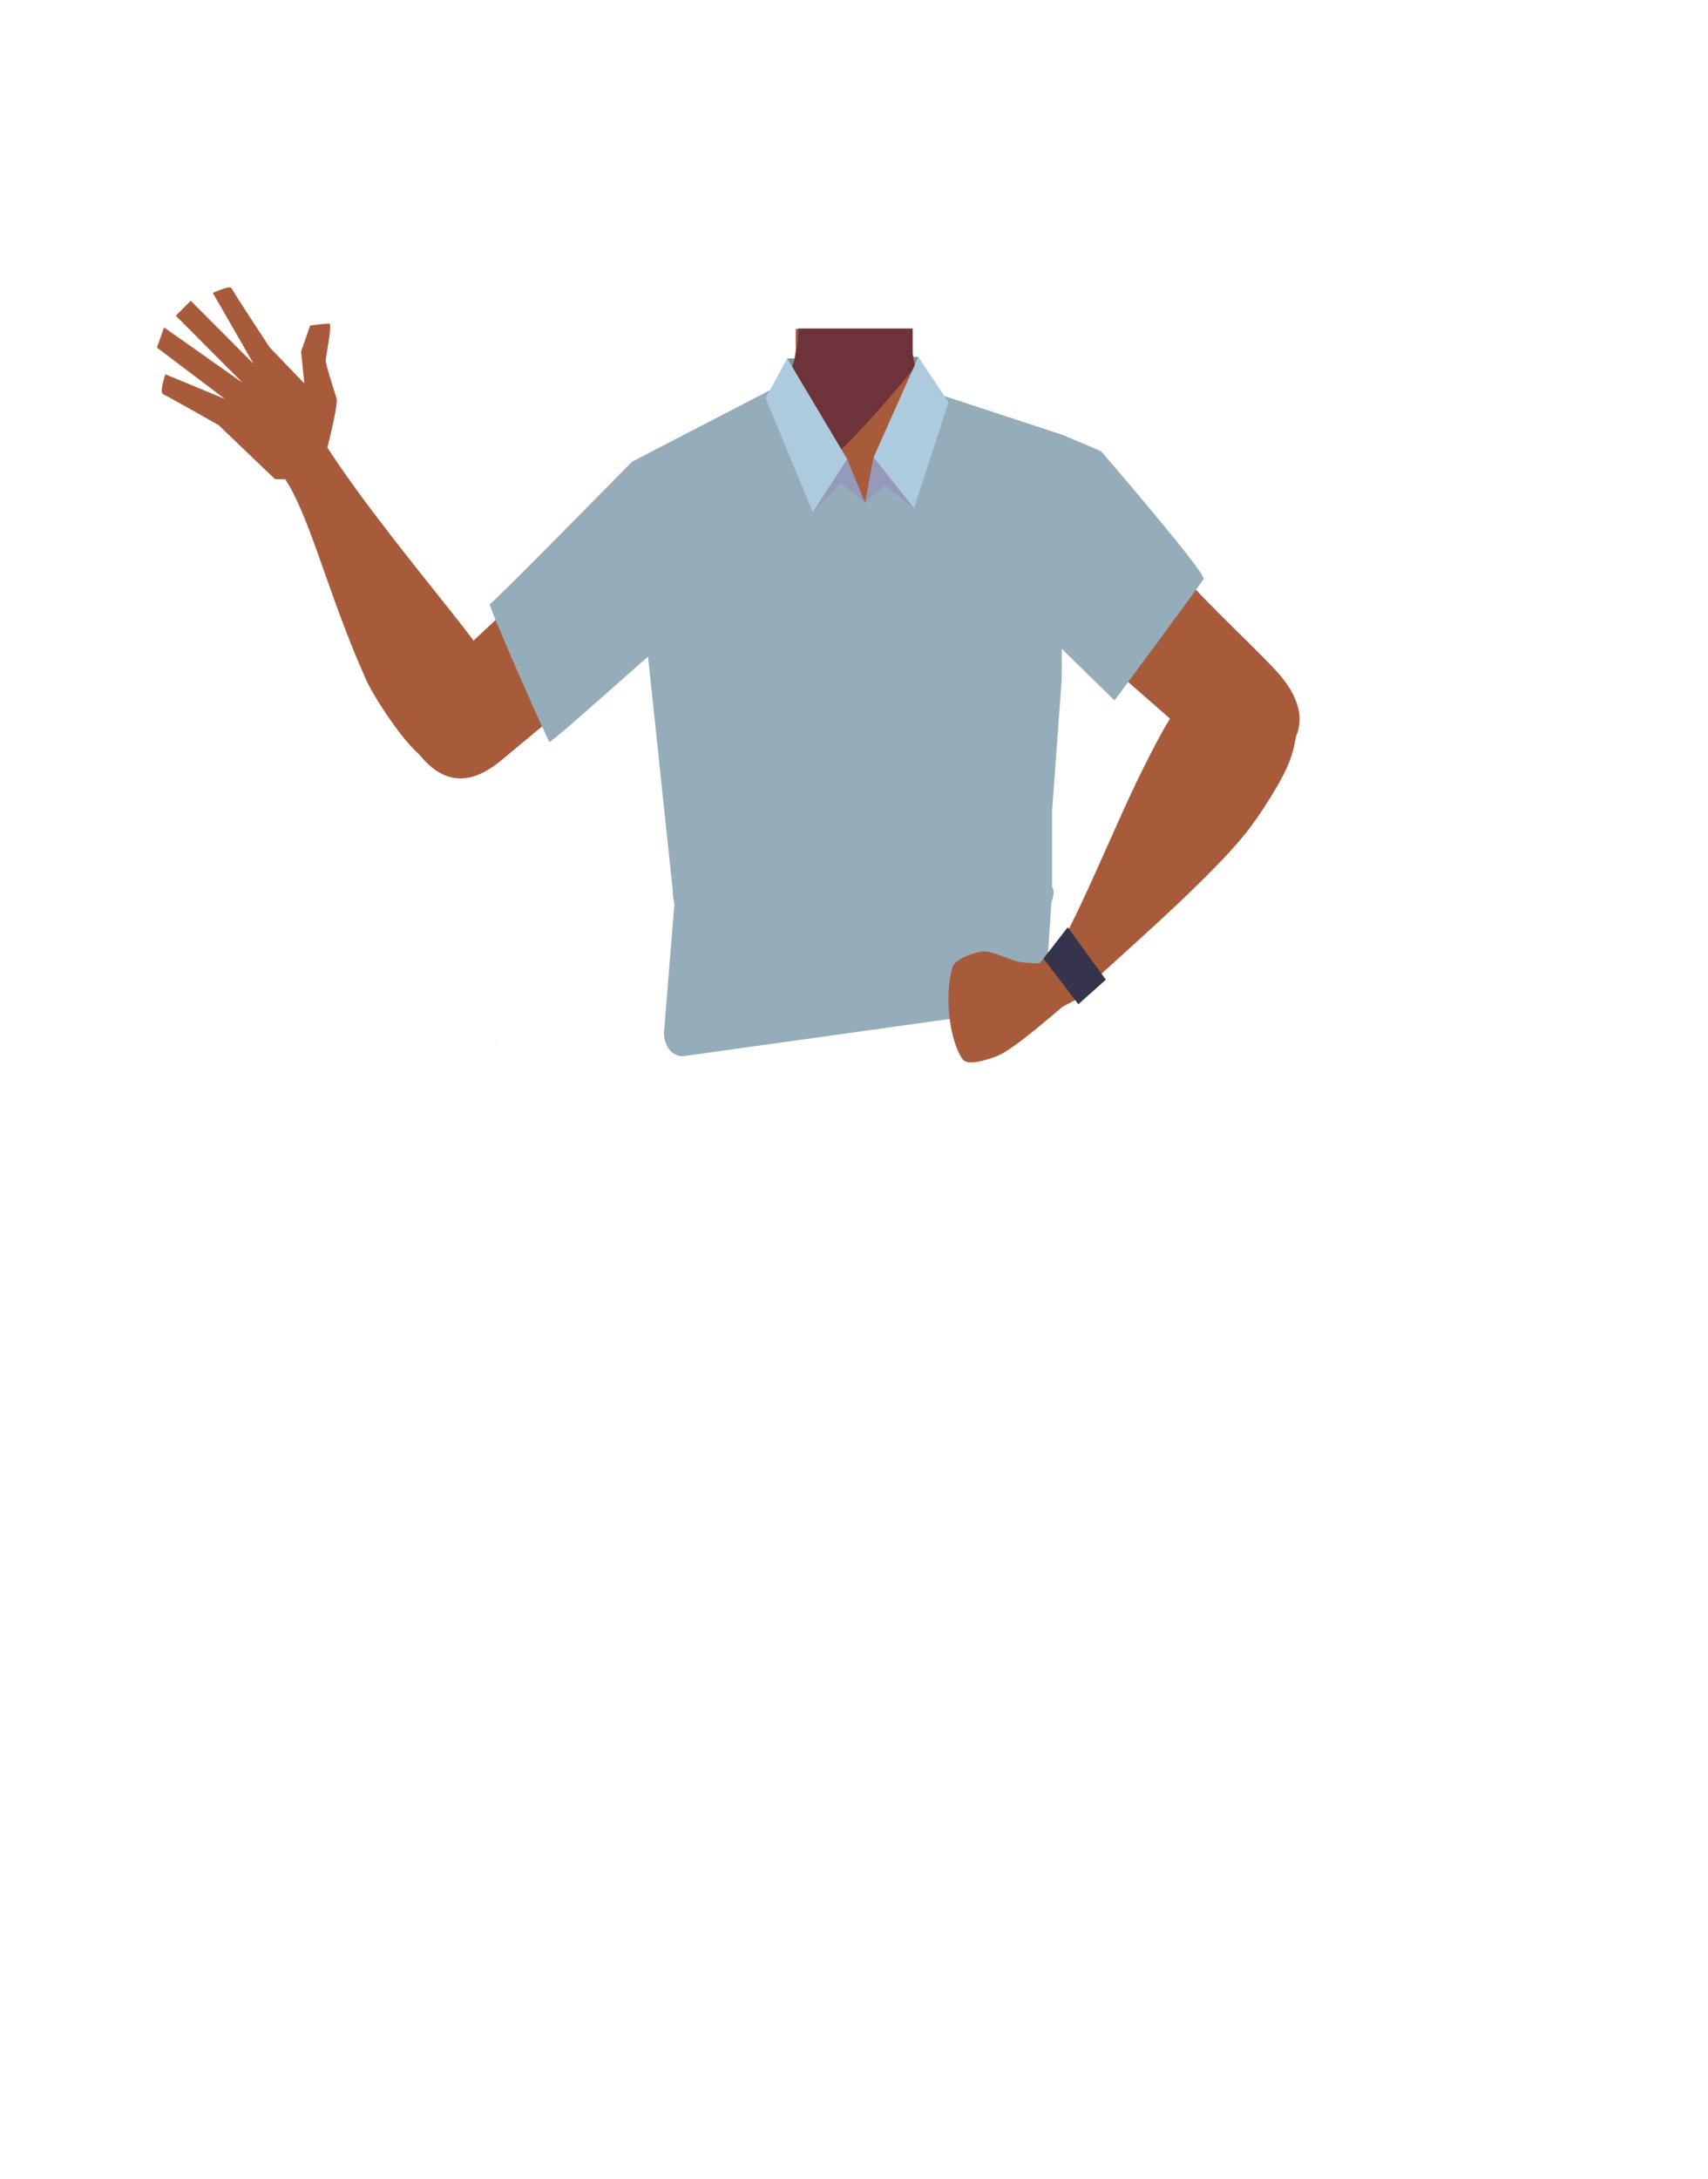 <?xml version="1.0" encoding="utf-8"?>
<!-- Generator: Adobe Illustrator 26.0.1, SVG Export Plug-In . SVG Version: 6.00 Build 0)  -->
<svg version="1.1" id="Calque_1" xmlns="http://www.w3.org/2000/svg" xmlns:xlink="http://www.w3.org/1999/xlink" x="0px" y="0px"
	 viewBox="0 0 788 1005" style="enable-background:new 0 0 788 1005;" xml:space="preserve">
<style type="text/css">
	.st0{fill:#7A919E;}
	.st1{fill:#A85B3B;}
	.st2{fill:#6D323A;}
	.st3{fill:#95ACBA;}
	.st4{fill:#ADCBDE;}
	.st5{fill:#9599BA;}
	.st6{fill:#36344D;}
</style>
<polygon class="st0" points="362.4,194.2 363.2,165.3 423.7,164.6 423.4,194.2 "/>
<path class="st1" d="M151.1,206.2c0,0,4.9-19.2,4.2-22.2s-5-15.3-5-17.7s3.3-17.1,1.5-17.1s-8.7,0.9-8.7,0.9l-4.2,12l1.5,14.7
	l-15.9-16.5c0,0-16.9-25.6-17.6-27.3s-8.7,2.1-8.7,2.1l18.8,32.7l-29-29.1l-6.9,6.9l30.8,30.9l-36.2-25.5l-3.3,9.3l31.4,23.7
	l-27.5-11.4c0,0-3,8.4-0.9,9.3s25.4,14.1,25.4,14.1l26,24.9l9.3,0.3L151.1,206.2z"/>
<polygon points="228.6,480.4 228.7,480.4 228.6,480.3 "/>
<polygon points="228.7,480.4 228.8,480.4 228.8,480.3 "/>
<polygon points="228.6,480.4 228.7,480.4 228.6,480.3 "/>
<polygon points="228.7,480.4 228.8,480.4 228.8,480.3 "/>
<path class="st1" d="M514.2,244.7c-0.6,38.4-26.2,33.2-36.9,42.3c-12.6,10.8-8.3,50-17.2,64c-2.5,3.8-11.4,10.1-15.8,9.1
	c-12.5-2.9-24-30.7-34.8-37.7c-6.3-4.1-23.6-3.6-30.2,0c-11.2,6.2-22.3,34.9-34.8,37.7c-4.4,1-13.4-5.2-15.8-9.1
	c-8.9-14-4.6-53.2-17.2-64c-10.6-9.1-36.2-3.9-36.9-42.3c-0.4-26.6,35-37.3,35-37.3l40.1-19.9c2.6-1.3,5-2.9,7.1-4.8
	c0.8-0.7,1.6-1.5,2.3-2.3l0.6-0.7v-0.1c3.9-4.7,6.5-10.4,7.2-16.4c0.2-1.4,0.3-2.8,0.2-4.2v-2.8v-4.5H421l0.1,5v1.5v3.2
	c0,0.3,0,0.7,0,1l0,0c0,0.6,0.1,1.3,0.2,2c0.2,1.5,0.5,3.1,0.9,4.6c2.3,7.7,7.7,14,14.9,17.5l40.5,20.1c1,0.5,2.1,1,3.2,1.3
	C487.3,210.2,514.5,221.4,514.2,244.7z"/>
<path class="st1" d="M421.8,199.9l-27.5,32.5l-14.8-17.7l-12.4-14.8l0.7-41.6v-2.2l0.1-4.5h53v0.2l0.1,4.7l0,0v1.6l0.1,4.2l0,0v1.3
	l0.1,6.8L421.8,199.9z"/>
<path class="st2" d="M422.3,169.1l-1,1.2c-5.2,6.3-28.8,35-41.8,44.3c-3.2,2.3-5.7,3.4-7.2,2.7c-6.8-3.3-14.8-35.1-14.8-35.1
	l0.1-0.1c0.6-0.6,1.2-1.2,1.7-1.9c0.3-0.4,0.7-0.8,1-1.3l0.1-0.1c3.3-4.5,5.5-9.7,6.7-15.2c0-0.2,0.1-0.4,0.1-0.6
	c0.3-1.4,0.5-3,0.7-4.8c0.1-0.7,0.1-1.4,0.2-2.2c0.1-1.4,0.2-2.9,0.3-4.5H421v0.2v4.3v6.7l0.1,0.8l0.1,0.7l0.9,4.6L422.3,169.1z"/>
<path class="st1" d="M457.3,244.5c7.7,26.6,34.2,44.8,34.2,44.8s47.1,40.8,62.5,54.7c7.3,6.5,22.2,20.4,39.1,2.7l0,0
	c13.9-14.6,2.1-30.4-4.3-37.3c-12.9-14.1-42-39.9-52.2-55.8c-7.6-11.9-14.6-33.1-36.8-42.7c0,0-17.3-9.8-32.7,3.1l-0.6,0.5
	C457.7,221.8,454.1,233.6,457.3,244.5L457.3,244.5z"/>
<path class="st1" d="M228.6,351.7c13.8-11.4,4.5-32.1,0.7-39.9s-14.8-21.6-20.1-28.4c-13.8-17.5-56.4-69.4-65-89.4
	c-6-14-23.9,10.4-23.9,10.4s10.8,14.4,15.5,24c10,20.3,17.6,50.4,32.9,84.6c4,9,15.3,25.6,22.2,32.5
	C210.1,364.9,224.6,355,228.6,351.7z"/>
<path class="st1" d="M333.7,251.7c-8.5,26.3-35.5,43.8-35.5,43.8s-48.2,39.4-64.1,52.8c-7.5,6.3-22.8,19.7-39.1,1.5l0,0
	c-13.4-15-1.2-30.5,5.4-37.2c13.3-13.7,43.2-38.6,53.9-54.2c7.9-11.6,25.9-35.6,48.3-44.4c0,0,7.3-6.4,22.3,7l0.6,0.5
	C334,229,337.2,240.9,333.7,251.7L333.7,251.7z"/>
<path class="st3" d="M490.5,200.7l17.4,7.3c0,0,48.8,56.5,47.4,59s-41.1,56-41.1,56s-35.7-34.9-36.9-36s-11.3-40.4-12.1-40
	s13.1-40.6,13.5-42.5s-3.9,1.8-3.9,1.8"/>
<polygon points="227.8,479.9 227.9,479.8 227.8,479.8 "/>
<polygon points="227.9,479.8 227.9,479.9 227.9,479.8 "/>
<polygon points="227.8,479.9 227.9,479.8 227.8,479.8 "/>
<polygon points="227.9,479.8 227.9,479.9 227.9,479.8 "/>
<path class="st3" d="M306.4,475.2l4.9-60.1l174.2-5.9l-2.1,32.4c-0.8,12.9-8.7,23.2-18.8,24.6L315.7,487c-4.6,0.7-8.8-3.5-9.3-9.4
	C306.3,476.8,306.3,476,306.4,475.2z"/>
<path class="st3" d="M310.4,410.8l-12.2-115.3l-6.7-82.5l11.1-5.8l53.9-27.9l42.8,52.5l36.3-49.2l54.8,18l-0.6,113l-4.4,60.2v35.3
	c4.8,6.3-17,32-19.7,39.4l-18.7,4.2l-131.1-24.5l-3.6-8.3C311,417.1,310.4,414,310.4,410.8z"/>
<polygon class="st4" points="353.2,183.6 363.2,165.3 390.9,211.8 375,236.2 "/>
<polygon class="st4" points="437.6,185.5 423.7,164.6 403,211 421.7,234.4 "/>
<polygon class="st5" points="390.9,211.8 399.1,231.8 388,222.7 375,236.2 "/>
<polygon class="st5" points="399.1,231.8 403,211 421.7,234.4 408.3,223.8 "/>
<path class="st3" d="M304.3,298.4c-1.8,0.7-49.8,44.4-50.8,43.7s-28.6-63.5-27.5-63.5s65.5-65.6,65.5-65.6"/>
<path class="st1" d="M583.9,310.4c-17.5-9.4-33.9,7.8-39.4,14.3c-5.6,6.6-13.5,22.5-17.4,30.3c-10,19.9-24.3,54.8-34.4,74.2
	c-6.6,12.8-10.5,19.3-3.5,25.7c6.4,5.8,16.7-3.7,20.8-7.5c16.8-15.3,50.1-44.7,65-63.5c6.1-7.7,17.1-24.5,20.3-33.8
	C604.5,324,589,313.1,583.9,310.4z"/>
<path class="st1" d="M492.8,451.6c1.6,3.4,2,9.3-4.8,14.4c0,0-20,17.9-28.2,21.1c-3.7,1.4-13.4,4.7-15.7,1.4
	c-6.3-9.2-8.5-29.9-4.6-42.6c1.2-3.8,10.3-6.9,14.3-7.1c4.4-0.3,12.5,4.2,16.9,4.9c2.4,0.3,4.8,0.4,7.2,0.5
	C483.9,444.3,490.6,447,492.8,451.6z"/>
<polygon class="st1" points="484.6,438.1 479.7,444.2 481.5,457.1 484,469.5 490.3,464.2 501.2,458.5 "/>
<polygon class="st6" points="481.4,442.1 492.6,427.6 510.2,451.8 497.5,463.1 "/>
</svg>

